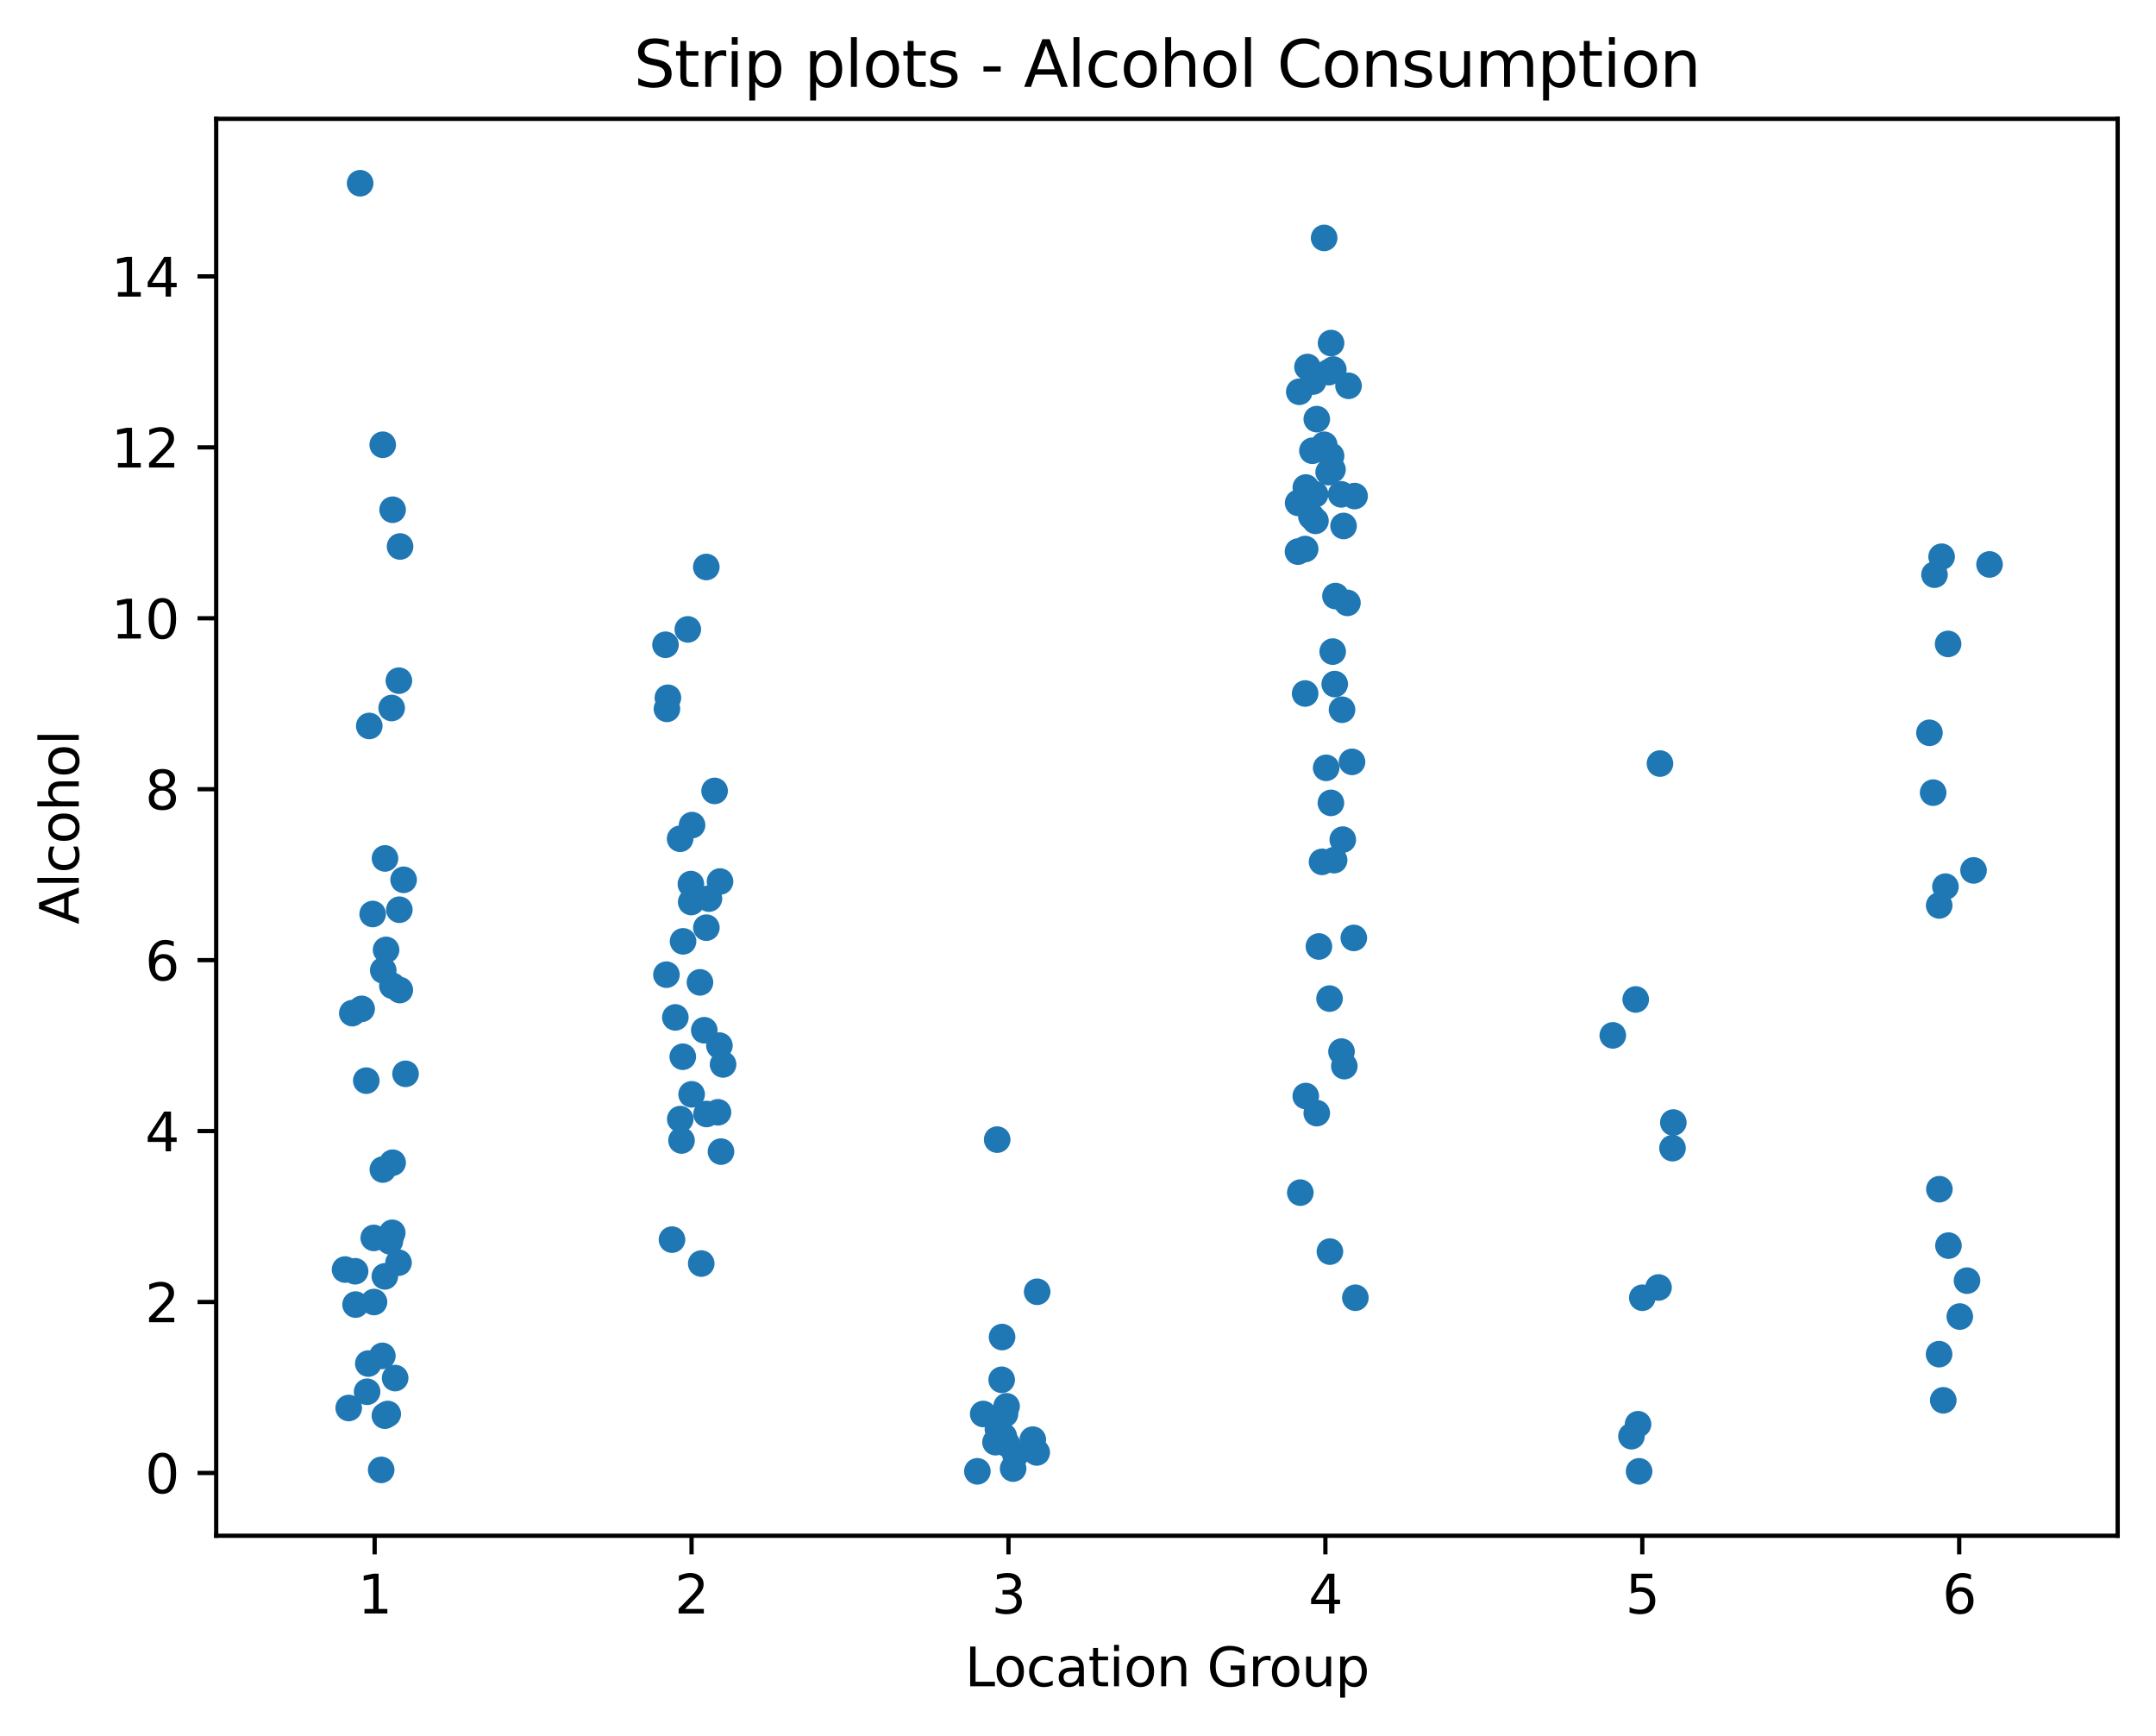 <?xml version="1.0" encoding="utf-8" standalone="no"?>
<!DOCTYPE svg PUBLIC "-//W3C//DTD SVG 1.1//EN"
  "http://www.w3.org/Graphics/SVG/1.1/DTD/svg11.dtd">
<svg xmlns:xlink="http://www.w3.org/1999/xlink" width="404.923pt" height="325.986pt" viewBox="0 0 404.923 325.986" xmlns="http://www.w3.org/2000/svg" version="1.1">
 <defs>
  <style type="text/css">*{stroke-linejoin: round; stroke-linecap: butt}</style>
 </defs>
 <g id="figure_1">
  <g id="patch_1">
   <path d="M 0 325.986 
L 404.923 325.986 
L 404.923 0 
L 0 0 
L 0 325.986 
z
" style="fill: none"/>
  </g>
  <g id="axes_1">
   <g id="patch_2">
    <path d="M 40.603 288.43 
L 397.723 288.43 
L 397.723 22.318 
L 40.603 22.318 
L 40.603 288.43 
z
" style="fill: none"/>
   </g>
   <g id="matplotlib.axis_1">
    <g id="xtick_1">
     <g id="line2d_1">
      <defs>
       <path id="m9514d00987" d="M 0 0 
L 0 3.5 
" style="stroke: #000000; stroke-width: 0.8"/>
      </defs>
      <g>
       <use xlink:href="#m9514d00987" x="70.363" y="288.43" style="stroke: #000000; stroke-width: 0.8"/>
      </g>
     </g>
     <g id="text_1">
      <!-- 1 -->
      <g transform="translate(67.182 303.029) scale(0.1 -0.1)">
       <defs>
        <path id="DejaVuSans-31" d="M 794 531 
L 1825 531 
L 1825 4091 
L 703 3866 
L 703 4441 
L 1819 4666 
L 2450 4666 
L 2450 531 
L 3481 531 
L 3481 0 
L 794 0 
L 794 531 
z
" transform="scale(0.016)"/>
       </defs>
       <use xlink:href="#DejaVuSans-31"/>
      </g>
     </g>
    </g>
    <g id="xtick_2">
     <g id="line2d_2">
      <g>
       <use xlink:href="#m9514d00987" x="129.883" y="288.43" style="stroke: #000000; stroke-width: 0.8"/>
      </g>
     </g>
     <g id="text_2">
      <!-- 2 -->
      <g transform="translate(126.702 303.029) scale(0.1 -0.1)">
       <defs>
        <path id="DejaVuSans-32" d="M 1228 531 
L 3431 531 
L 3431 0 
L 469 0 
L 469 531 
Q 828 903 1448 1529 
Q 2069 2156 2228 2338 
Q 2531 2678 2651 2914 
Q 2772 3150 2772 3378 
Q 2772 3750 2511 3984 
Q 2250 4219 1831 4219 
Q 1534 4219 1204 4116 
Q 875 4013 500 3803 
L 500 4441 
Q 881 4594 1212 4672 
Q 1544 4750 1819 4750 
Q 2544 4750 2975 4387 
Q 3406 4025 3406 3419 
Q 3406 3131 3298 2873 
Q 3191 2616 2906 2266 
Q 2828 2175 2409 1742 
Q 1991 1309 1228 531 
z
" transform="scale(0.016)"/>
       </defs>
       <use xlink:href="#DejaVuSans-32"/>
      </g>
     </g>
    </g>
    <g id="xtick_3">
     <g id="line2d_3">
      <g>
       <use xlink:href="#m9514d00987" x="189.403" y="288.43" style="stroke: #000000; stroke-width: 0.8"/>
      </g>
     </g>
     <g id="text_3">
      <!-- 3 -->
      <g transform="translate(186.222 303.029) scale(0.1 -0.1)">
       <defs>
        <path id="DejaVuSans-33" d="M 2597 2516 
Q 3050 2419 3304 2112 
Q 3559 1806 3559 1356 
Q 3559 666 3084 287 
Q 2609 -91 1734 -91 
Q 1441 -91 1130 -33 
Q 819 25 488 141 
L 488 750 
Q 750 597 1062 519 
Q 1375 441 1716 441 
Q 2309 441 2620 675 
Q 2931 909 2931 1356 
Q 2931 1769 2642 2001 
Q 2353 2234 1838 2234 
L 1294 2234 
L 1294 2753 
L 1863 2753 
Q 2328 2753 2575 2939 
Q 2822 3125 2822 3475 
Q 2822 3834 2567 4026 
Q 2313 4219 1838 4219 
Q 1578 4219 1281 4162 
Q 984 4106 628 3988 
L 628 4550 
Q 988 4650 1302 4700 
Q 1616 4750 1894 4750 
Q 2613 4750 3031 4423 
Q 3450 4097 3450 3541 
Q 3450 3153 3228 2886 
Q 3006 2619 2597 2516 
z
" transform="scale(0.016)"/>
       </defs>
       <use xlink:href="#DejaVuSans-33"/>
      </g>
     </g>
    </g>
    <g id="xtick_4">
     <g id="line2d_4">
      <g>
       <use xlink:href="#m9514d00987" x="248.923" y="288.43" style="stroke: #000000; stroke-width: 0.8"/>
      </g>
     </g>
     <g id="text_4">
      <!-- 4 -->
      <g transform="translate(245.742 303.029) scale(0.1 -0.1)">
       <defs>
        <path id="DejaVuSans-34" d="M 2419 4116 
L 825 1625 
L 2419 1625 
L 2419 4116 
z
M 2253 4666 
L 3047 4666 
L 3047 1625 
L 3713 1625 
L 3713 1100 
L 3047 1100 
L 3047 0 
L 2419 0 
L 2419 1100 
L 313 1100 
L 313 1709 
L 2253 4666 
z
" transform="scale(0.016)"/>
       </defs>
       <use xlink:href="#DejaVuSans-34"/>
      </g>
     </g>
    </g>
    <g id="xtick_5">
     <g id="line2d_5">
      <g>
       <use xlink:href="#m9514d00987" x="308.443" y="288.43" style="stroke: #000000; stroke-width: 0.8"/>
      </g>
     </g>
     <g id="text_5">
      <!-- 5 -->
      <g transform="translate(305.262 303.029) scale(0.1 -0.1)">
       <defs>
        <path id="DejaVuSans-35" d="M 691 4666 
L 3169 4666 
L 3169 4134 
L 1269 4134 
L 1269 2991 
Q 1406 3038 1543 3061 
Q 1681 3084 1819 3084 
Q 2600 3084 3056 2656 
Q 3513 2228 3513 1497 
Q 3513 744 3044 326 
Q 2575 -91 1722 -91 
Q 1428 -91 1123 -41 
Q 819 9 494 109 
L 494 744 
Q 775 591 1075 516 
Q 1375 441 1709 441 
Q 2250 441 2565 725 
Q 2881 1009 2881 1497 
Q 2881 1984 2565 2268 
Q 2250 2553 1709 2553 
Q 1456 2553 1204 2497 
Q 953 2441 691 2322 
L 691 4666 
z
" transform="scale(0.016)"/>
       </defs>
       <use xlink:href="#DejaVuSans-35"/>
      </g>
     </g>
    </g>
    <g id="xtick_6">
     <g id="line2d_6">
      <g>
       <use xlink:href="#m9514d00987" x="367.963" y="288.43" style="stroke: #000000; stroke-width: 0.8"/>
      </g>
     </g>
     <g id="text_6">
      <!-- 6 -->
      <g transform="translate(364.782 303.029) scale(0.1 -0.1)">
       <defs>
        <path id="DejaVuSans-36" d="M 2113 2584 
Q 1688 2584 1439 2293 
Q 1191 2003 1191 1497 
Q 1191 994 1439 701 
Q 1688 409 2113 409 
Q 2538 409 2786 701 
Q 3034 994 3034 1497 
Q 3034 2003 2786 2293 
Q 2538 2584 2113 2584 
z
M 3366 4563 
L 3366 3988 
Q 3128 4100 2886 4159 
Q 2644 4219 2406 4219 
Q 1781 4219 1451 3797 
Q 1122 3375 1075 2522 
Q 1259 2794 1537 2939 
Q 1816 3084 2150 3084 
Q 2853 3084 3261 2657 
Q 3669 2231 3669 1497 
Q 3669 778 3244 343 
Q 2819 -91 2113 -91 
Q 1303 -91 875 529 
Q 447 1150 447 2328 
Q 447 3434 972 4092 
Q 1497 4750 2381 4750 
Q 2619 4750 2861 4703 
Q 3103 4656 3366 4563 
z
" transform="scale(0.016)"/>
       </defs>
       <use xlink:href="#DejaVuSans-36"/>
      </g>
     </g>
    </g>
    <g id="text_7">
     <!-- Location Group -->
     <g transform="translate(181.206 316.707) scale(0.1 -0.1)">
      <defs>
       <path id="DejaVuSans-4c" d="M 628 4666 
L 1259 4666 
L 1259 531 
L 3531 531 
L 3531 0 
L 628 0 
L 628 4666 
z
" transform="scale(0.016)"/>
       <path id="DejaVuSans-6f" d="M 1959 3097 
Q 1497 3097 1228 2736 
Q 959 2375 959 1747 
Q 959 1119 1226 758 
Q 1494 397 1959 397 
Q 2419 397 2687 759 
Q 2956 1122 2956 1747 
Q 2956 2369 2687 2733 
Q 2419 3097 1959 3097 
z
M 1959 3584 
Q 2709 3584 3137 3096 
Q 3566 2609 3566 1747 
Q 3566 888 3137 398 
Q 2709 -91 1959 -91 
Q 1206 -91 779 398 
Q 353 888 353 1747 
Q 353 2609 779 3096 
Q 1206 3584 1959 3584 
z
" transform="scale(0.016)"/>
       <path id="DejaVuSans-63" d="M 3122 3366 
L 3122 2828 
Q 2878 2963 2633 3030 
Q 2388 3097 2138 3097 
Q 1578 3097 1268 2742 
Q 959 2388 959 1747 
Q 959 1106 1268 751 
Q 1578 397 2138 397 
Q 2388 397 2633 464 
Q 2878 531 3122 666 
L 3122 134 
Q 2881 22 2623 -34 
Q 2366 -91 2075 -91 
Q 1284 -91 818 406 
Q 353 903 353 1747 
Q 353 2603 823 3093 
Q 1294 3584 2113 3584 
Q 2378 3584 2631 3529 
Q 2884 3475 3122 3366 
z
" transform="scale(0.016)"/>
       <path id="DejaVuSans-61" d="M 2194 1759 
Q 1497 1759 1228 1600 
Q 959 1441 959 1056 
Q 959 750 1161 570 
Q 1363 391 1709 391 
Q 2188 391 2477 730 
Q 2766 1069 2766 1631 
L 2766 1759 
L 2194 1759 
z
M 3341 1997 
L 3341 0 
L 2766 0 
L 2766 531 
Q 2569 213 2275 61 
Q 1981 -91 1556 -91 
Q 1019 -91 701 211 
Q 384 513 384 1019 
Q 384 1609 779 1909 
Q 1175 2209 1959 2209 
L 2766 2209 
L 2766 2266 
Q 2766 2663 2505 2880 
Q 2244 3097 1772 3097 
Q 1472 3097 1187 3025 
Q 903 2953 641 2809 
L 641 3341 
Q 956 3463 1253 3523 
Q 1550 3584 1831 3584 
Q 2591 3584 2966 3190 
Q 3341 2797 3341 1997 
z
" transform="scale(0.016)"/>
       <path id="DejaVuSans-74" d="M 1172 4494 
L 1172 3500 
L 2356 3500 
L 2356 3053 
L 1172 3053 
L 1172 1153 
Q 1172 725 1289 603 
Q 1406 481 1766 481 
L 2356 481 
L 2356 0 
L 1766 0 
Q 1100 0 847 248 
Q 594 497 594 1153 
L 594 3053 
L 172 3053 
L 172 3500 
L 594 3500 
L 594 4494 
L 1172 4494 
z
" transform="scale(0.016)"/>
       <path id="DejaVuSans-69" d="M 603 3500 
L 1178 3500 
L 1178 0 
L 603 0 
L 603 3500 
z
M 603 4863 
L 1178 4863 
L 1178 4134 
L 603 4134 
L 603 4863 
z
" transform="scale(0.016)"/>
       <path id="DejaVuSans-6e" d="M 3513 2113 
L 3513 0 
L 2938 0 
L 2938 2094 
Q 2938 2591 2744 2837 
Q 2550 3084 2163 3084 
Q 1697 3084 1428 2787 
Q 1159 2491 1159 1978 
L 1159 0 
L 581 0 
L 581 3500 
L 1159 3500 
L 1159 2956 
Q 1366 3272 1645 3428 
Q 1925 3584 2291 3584 
Q 2894 3584 3203 3211 
Q 3513 2838 3513 2113 
z
" transform="scale(0.016)"/>
       <path id="DejaVuSans-20" transform="scale(0.016)"/>
       <path id="DejaVuSans-47" d="M 3809 666 
L 3809 1919 
L 2778 1919 
L 2778 2438 
L 4434 2438 
L 4434 434 
Q 4069 175 3628 42 
Q 3188 -91 2688 -91 
Q 1594 -91 976 548 
Q 359 1188 359 2328 
Q 359 3472 976 4111 
Q 1594 4750 2688 4750 
Q 3144 4750 3555 4637 
Q 3966 4525 4313 4306 
L 4313 3634 
Q 3963 3931 3569 4081 
Q 3175 4231 2741 4231 
Q 1884 4231 1454 3753 
Q 1025 3275 1025 2328 
Q 1025 1384 1454 906 
Q 1884 428 2741 428 
Q 3075 428 3337 486 
Q 3600 544 3809 666 
z
" transform="scale(0.016)"/>
       <path id="DejaVuSans-72" d="M 2631 2963 
Q 2534 3019 2420 3045 
Q 2306 3072 2169 3072 
Q 1681 3072 1420 2755 
Q 1159 2438 1159 1844 
L 1159 0 
L 581 0 
L 581 3500 
L 1159 3500 
L 1159 2956 
Q 1341 3275 1631 3429 
Q 1922 3584 2338 3584 
Q 2397 3584 2469 3576 
Q 2541 3569 2628 3553 
L 2631 2963 
z
" transform="scale(0.016)"/>
       <path id="DejaVuSans-75" d="M 544 1381 
L 544 3500 
L 1119 3500 
L 1119 1403 
Q 1119 906 1312 657 
Q 1506 409 1894 409 
Q 2359 409 2629 706 
Q 2900 1003 2900 1516 
L 2900 3500 
L 3475 3500 
L 3475 0 
L 2900 0 
L 2900 538 
Q 2691 219 2414 64 
Q 2138 -91 1772 -91 
Q 1169 -91 856 284 
Q 544 659 544 1381 
z
M 1991 3584 
L 1991 3584 
z
" transform="scale(0.016)"/>
       <path id="DejaVuSans-70" d="M 1159 525 
L 1159 -1331 
L 581 -1331 
L 581 3500 
L 1159 3500 
L 1159 2969 
Q 1341 3281 1617 3432 
Q 1894 3584 2278 3584 
Q 2916 3584 3314 3078 
Q 3713 2572 3713 1747 
Q 3713 922 3314 415 
Q 2916 -91 2278 -91 
Q 1894 -91 1617 61 
Q 1341 213 1159 525 
z
M 3116 1747 
Q 3116 2381 2855 2742 
Q 2594 3103 2138 3103 
Q 1681 3103 1420 2742 
Q 1159 2381 1159 1747 
Q 1159 1113 1420 752 
Q 1681 391 2138 391 
Q 2594 391 2855 752 
Q 3116 1113 3116 1747 
z
" transform="scale(0.016)"/>
      </defs>
      <use xlink:href="#DejaVuSans-4c"/>
      <use xlink:href="#DejaVuSans-6f" x="53.963"/>
      <use xlink:href="#DejaVuSans-63" x="115.145"/>
      <use xlink:href="#DejaVuSans-61" x="170.125"/>
      <use xlink:href="#DejaVuSans-74" x="231.404"/>
      <use xlink:href="#DejaVuSans-69" x="270.613"/>
      <use xlink:href="#DejaVuSans-6f" x="298.396"/>
      <use xlink:href="#DejaVuSans-6e" x="359.578"/>
      <use xlink:href="#DejaVuSans-20" x="422.957"/>
      <use xlink:href="#DejaVuSans-47" x="454.744"/>
      <use xlink:href="#DejaVuSans-72" x="532.234"/>
      <use xlink:href="#DejaVuSans-6f" x="571.098"/>
      <use xlink:href="#DejaVuSans-75" x="632.279"/>
      <use xlink:href="#DejaVuSans-70" x="695.658"/>
     </g>
    </g>
   </g>
   <g id="matplotlib.axis_2">
    <g id="ytick_1">
     <g id="line2d_7">
      <defs>
       <path id="m58a5d339c5" d="M 0 0 
L -3.5 0 
" style="stroke: #000000; stroke-width: 0.8"/>
      </defs>
      <g>
       <use xlink:href="#m58a5d339c5" x="40.603" y="276.639" style="stroke: #000000; stroke-width: 0.8"/>
      </g>
     </g>
     <g id="text_8">
      <!-- 0 -->
      <g transform="translate(27.241 280.438) scale(0.1 -0.1)">
       <defs>
        <path id="DejaVuSans-30" d="M 2034 4250 
Q 1547 4250 1301 3770 
Q 1056 3291 1056 2328 
Q 1056 1369 1301 889 
Q 1547 409 2034 409 
Q 2525 409 2770 889 
Q 3016 1369 3016 2328 
Q 3016 3291 2770 3770 
Q 2525 4250 2034 4250 
z
M 2034 4750 
Q 2819 4750 3233 4129 
Q 3647 3509 3647 2328 
Q 3647 1150 3233 529 
Q 2819 -91 2034 -91 
Q 1250 -91 836 529 
Q 422 1150 422 2328 
Q 422 3509 836 4129 
Q 1250 4750 2034 4750 
z
" transform="scale(0.016)"/>
       </defs>
       <use xlink:href="#DejaVuSans-30"/>
      </g>
     </g>
    </g>
    <g id="ytick_2">
     <g id="line2d_8">
      <g>
       <use xlink:href="#m58a5d339c5" x="40.603" y="244.535" style="stroke: #000000; stroke-width: 0.8"/>
      </g>
     </g>
     <g id="text_9">
      <!-- 2 -->
      <g transform="translate(27.241 248.334) scale(0.1 -0.1)">
       <use xlink:href="#DejaVuSans-32"/>
      </g>
     </g>
    </g>
    <g id="ytick_3">
     <g id="line2d_9">
      <g>
       <use xlink:href="#m58a5d339c5" x="40.603" y="212.431" style="stroke: #000000; stroke-width: 0.8"/>
      </g>
     </g>
     <g id="text_10">
      <!-- 4 -->
      <g transform="translate(27.241 216.23) scale(0.1 -0.1)">
       <use xlink:href="#DejaVuSans-34"/>
      </g>
     </g>
    </g>
    <g id="ytick_4">
     <g id="line2d_10">
      <g>
       <use xlink:href="#m58a5d339c5" x="40.603" y="180.327" style="stroke: #000000; stroke-width: 0.8"/>
      </g>
     </g>
     <g id="text_11">
      <!-- 6 -->
      <g transform="translate(27.241 184.126) scale(0.1 -0.1)">
       <use xlink:href="#DejaVuSans-36"/>
      </g>
     </g>
    </g>
    <g id="ytick_5">
     <g id="line2d_11">
      <g>
       <use xlink:href="#m58a5d339c5" x="40.603" y="148.223" style="stroke: #000000; stroke-width: 0.8"/>
      </g>
     </g>
     <g id="text_12">
      <!-- 8 -->
      <g transform="translate(27.241 152.022) scale(0.1 -0.1)">
       <defs>
        <path id="DejaVuSans-38" d="M 2034 2216 
Q 1584 2216 1326 1975 
Q 1069 1734 1069 1313 
Q 1069 891 1326 650 
Q 1584 409 2034 409 
Q 2484 409 2743 651 
Q 3003 894 3003 1313 
Q 3003 1734 2745 1975 
Q 2488 2216 2034 2216 
z
M 1403 2484 
Q 997 2584 770 2862 
Q 544 3141 544 3541 
Q 544 4100 942 4425 
Q 1341 4750 2034 4750 
Q 2731 4750 3128 4425 
Q 3525 4100 3525 3541 
Q 3525 3141 3298 2862 
Q 3072 2584 2669 2484 
Q 3125 2378 3379 2068 
Q 3634 1759 3634 1313 
Q 3634 634 3220 271 
Q 2806 -91 2034 -91 
Q 1263 -91 848 271 
Q 434 634 434 1313 
Q 434 1759 690 2068 
Q 947 2378 1403 2484 
z
M 1172 3481 
Q 1172 3119 1398 2916 
Q 1625 2713 2034 2713 
Q 2441 2713 2670 2916 
Q 2900 3119 2900 3481 
Q 2900 3844 2670 4047 
Q 2441 4250 2034 4250 
Q 1625 4250 1398 4047 
Q 1172 3844 1172 3481 
z
" transform="scale(0.016)"/>
       </defs>
       <use xlink:href="#DejaVuSans-38"/>
      </g>
     </g>
    </g>
    <g id="ytick_6">
     <g id="line2d_12">
      <g>
       <use xlink:href="#m58a5d339c5" x="40.603" y="116.119" style="stroke: #000000; stroke-width: 0.8"/>
      </g>
     </g>
     <g id="text_13">
      <!-- 10 -->
      <g transform="translate(20.878 119.918) scale(0.1 -0.1)">
       <use xlink:href="#DejaVuSans-31"/>
       <use xlink:href="#DejaVuSans-30" x="63.623"/>
      </g>
     </g>
    </g>
    <g id="ytick_7">
     <g id="line2d_13">
      <g>
       <use xlink:href="#m58a5d339c5" x="40.603" y="84.015" style="stroke: #000000; stroke-width: 0.8"/>
      </g>
     </g>
     <g id="text_14">
      <!-- 12 -->
      <g transform="translate(20.878 87.814) scale(0.1 -0.1)">
       <use xlink:href="#DejaVuSans-31"/>
       <use xlink:href="#DejaVuSans-32" x="63.623"/>
      </g>
     </g>
    </g>
    <g id="ytick_8">
     <g id="line2d_14">
      <g>
       <use xlink:href="#m58a5d339c5" x="40.603" y="51.911" style="stroke: #000000; stroke-width: 0.8"/>
      </g>
     </g>
     <g id="text_15">
      <!-- 14 -->
      <g transform="translate(20.878 55.71) scale(0.1 -0.1)">
       <use xlink:href="#DejaVuSans-31"/>
       <use xlink:href="#DejaVuSans-34" x="63.623"/>
      </g>
     </g>
    </g>
    <g id="text_16">
     <!-- Alcohol -->
     <g transform="translate(14.798 173.609) rotate(-90) scale(0.1 -0.1)">
      <defs>
       <path id="DejaVuSans-41" d="M 2188 4044 
L 1331 1722 
L 3047 1722 
L 2188 4044 
z
M 1831 4666 
L 2547 4666 
L 4325 0 
L 3669 0 
L 3244 1197 
L 1141 1197 
L 716 0 
L 50 0 
L 1831 4666 
z
" transform="scale(0.016)"/>
       <path id="DejaVuSans-6c" d="M 603 4863 
L 1178 4863 
L 1178 0 
L 603 0 
L 603 4863 
z
" transform="scale(0.016)"/>
       <path id="DejaVuSans-68" d="M 3513 2113 
L 3513 0 
L 2938 0 
L 2938 2094 
Q 2938 2591 2744 2837 
Q 2550 3084 2163 3084 
Q 1697 3084 1428 2787 
Q 1159 2491 1159 1978 
L 1159 0 
L 581 0 
L 581 4863 
L 1159 4863 
L 1159 2956 
Q 1366 3272 1645 3428 
Q 1925 3584 2291 3584 
Q 2894 3584 3203 3211 
Q 3513 2838 3513 2113 
z
" transform="scale(0.016)"/>
      </defs>
      <use xlink:href="#DejaVuSans-41"/>
      <use xlink:href="#DejaVuSans-6c" x="68.408"/>
      <use xlink:href="#DejaVuSans-63" x="96.191"/>
      <use xlink:href="#DejaVuSans-6f" x="151.172"/>
      <use xlink:href="#DejaVuSans-68" x="212.354"/>
      <use xlink:href="#DejaVuSans-6f" x="275.732"/>
      <use xlink:href="#DejaVuSans-6c" x="336.914"/>
     </g>
    </g>
   </g>
   <g id="patch_3">
    <path d="M 40.603 288.43 
L 40.603 22.318 
" style="fill: none; stroke: #000000; stroke-width: 0.8; stroke-linejoin: miter; stroke-linecap: square"/>
   </g>
   <g id="patch_4">
    <path d="M 397.723 288.43 
L 397.723 22.318 
" style="fill: none; stroke: #000000; stroke-width: 0.8; stroke-linejoin: miter; stroke-linecap: square"/>
   </g>
   <g id="patch_5">
    <path d="M 40.603 288.43 
L 397.723 288.43 
" style="fill: none; stroke: #000000; stroke-width: 0.8; stroke-linejoin: miter; stroke-linecap: square"/>
   </g>
   <g id="patch_6">
    <path d="M 40.603 22.318 
L 397.723 22.318 
" style="fill: none; stroke: #000000; stroke-width: 0.8; stroke-linejoin: miter; stroke-linecap: square"/>
   </g>
   <g id="PathCollection_1">
    <defs>
     <path id="ma9eb00a9e4" d="M 0 2.5 
C 0.663 2.5 1.299 2.237 1.768 1.768 
C 2.237 1.299 2.5 0.663 2.5 0 
C 2.5 -0.663 2.237 -1.299 1.768 -1.768 
C 1.299 -2.237 0.663 -2.5 0 -2.5 
C -0.663 -2.5 -1.299 -2.237 -1.768 -1.768 
C -2.237 -1.299 -2.5 -0.663 -2.5 0 
C -2.5 0.663 -2.237 1.299 -1.768 1.768 
C -1.299 2.237 -0.663 2.5 0 2.5 
z
"/>
    </defs>
    <g clip-path="url(#p0e3e664ed0)">
     <use xlink:href="#ma9eb00a9e4" x="68.945" y="261.39" style="fill: #1f77b4"/>
     <use xlink:href="#ma9eb00a9e4" x="75.802" y="165.238" style="fill: #1f77b4"/>
     <use xlink:href="#ma9eb00a9e4" x="73.671" y="231.533" style="fill: #1f77b4"/>
     <use xlink:href="#ma9eb00a9e4" x="75.001" y="170.856" style="fill: #1f77b4"/>
     <use xlink:href="#ma9eb00a9e4" x="71.877" y="83.533" style="fill: #1f77b4"/>
     <use xlink:href="#ma9eb00a9e4" x="72.306" y="161.225" style="fill: #1f77b4"/>
     <use xlink:href="#ma9eb00a9e4" x="75.085" y="185.945" style="fill: #1f77b4"/>
     <use xlink:href="#ma9eb00a9e4" x="64.802" y="238.435" style="fill: #1f77b4"/>
     <use xlink:href="#ma9eb00a9e4" x="71.811" y="254.648" style="fill: #1f77b4"/>
     <use xlink:href="#ma9eb00a9e4" x="72.823" y="265.563" style="fill: #1f77b4"/>
     <use xlink:href="#ma9eb00a9e4" x="73.218" y="233.138" style="fill: #1f77b4"/>
     <use xlink:href="#ma9eb00a9e4" x="70.241" y="244.535" style="fill: #1f77b4"/>
     <use xlink:href="#ma9eb00a9e4" x="66.692" y="238.756" style="fill: #1f77b4"/>
     <use xlink:href="#ma9eb00a9e4" x="69.351" y="136.344" style="fill: #1f77b4"/>
     <use xlink:href="#ma9eb00a9e4" x="71.898" y="219.654" style="fill: #1f77b4"/>
     <use xlink:href="#ma9eb00a9e4" x="70.195" y="232.496" style="fill: #1f77b4"/>
     <use xlink:href="#ma9eb00a9e4" x="74.21" y="258.821" style="fill: #1f77b4"/>
     <use xlink:href="#ma9eb00a9e4" x="66.164" y="190.279" style="fill: #1f77b4"/>
     <use xlink:href="#ma9eb00a9e4" x="73.455" y="232.014" style="fill: #1f77b4"/>
     <use xlink:href="#ma9eb00a9e4" x="68.792" y="202.96" style="fill: #1f77b4"/>
     <use xlink:href="#ma9eb00a9e4" x="72.509" y="178.401" style="fill: #1f77b4"/>
     <use xlink:href="#ma9eb00a9e4" x="66.779" y="245.017" style="fill: #1f77b4"/>
     <use xlink:href="#ma9eb00a9e4" x="73.743" y="218.37" style="fill: #1f77b4"/>
     <use xlink:href="#ma9eb00a9e4" x="69.174" y="256.093" style="fill: #1f77b4"/>
     <use xlink:href="#ma9eb00a9e4" x="71.591" y="276.061" style="fill: #1f77b4"/>
     <use xlink:href="#ma9eb00a9e4" x="72.275" y="239.719" style="fill: #1f77b4"/>
     <use xlink:href="#ma9eb00a9e4" x="67.919" y="189.477" style="fill: #1f77b4"/>
     <use xlink:href="#ma9eb00a9e4" x="72.288" y="265.884" style="fill: #1f77b4"/>
     <use xlink:href="#ma9eb00a9e4" x="75.137" y="102.635" style="fill: #1f77b4"/>
     <use xlink:href="#ma9eb00a9e4" x="74.915" y="127.837" style="fill: #1f77b4"/>
     <use xlink:href="#ma9eb00a9e4" x="73.558" y="132.974" style="fill: #1f77b4"/>
     <use xlink:href="#ma9eb00a9e4" x="71.978" y="182.253" style="fill: #1f77b4"/>
     <use xlink:href="#ma9eb00a9e4" x="65.493" y="264.44" style="fill: #1f77b4"/>
     <use xlink:href="#ma9eb00a9e4" x="73.691" y="185.143" style="fill: #1f77b4"/>
     <use xlink:href="#ma9eb00a9e4" x="73.734" y="95.733" style="fill: #1f77b4"/>
     <use xlink:href="#ma9eb00a9e4" x="74.846" y="237.151" style="fill: #1f77b4"/>
     <use xlink:href="#ma9eb00a9e4" x="67.639" y="34.414" style="fill: #1f77b4"/>
     <use xlink:href="#ma9eb00a9e4" x="69.992" y="171.659" style="fill: #1f77b4"/>
     <use xlink:href="#ma9eb00a9e4" x="76.163" y="201.676" style="fill: #1f77b4"/>
    </g>
   </g>
   <g id="PathCollection_2">
    <g clip-path="url(#p0e3e664ed0)">
     <use xlink:href="#ma9eb00a9e4" x="135.8" y="199.91" style="fill: #1f77b4"/>
     <use xlink:href="#ma9eb00a9e4" x="124.987" y="121.095" style="fill: #1f77b4"/>
     <use xlink:href="#ma9eb00a9e4" x="128.285" y="176.796" style="fill: #1f77b4"/>
     <use xlink:href="#ma9eb00a9e4" x="129.897" y="205.529" style="fill: #1f77b4"/>
     <use xlink:href="#ma9eb00a9e4" x="127.734" y="157.533" style="fill: #1f77b4"/>
     <use xlink:href="#ma9eb00a9e4" x="125.256" y="133.134" style="fill: #1f77b4"/>
     <use xlink:href="#ma9eb00a9e4" x="125.439" y="131.047" style="fill: #1f77b4"/>
     <use xlink:href="#ma9eb00a9e4" x="131.46" y="184.501" style="fill: #1f77b4"/>
     <use xlink:href="#ma9eb00a9e4" x="128.232" y="198.466" style="fill: #1f77b4"/>
     <use xlink:href="#ma9eb00a9e4" x="125.163" y="183.056" style="fill: #1f77b4"/>
     <use xlink:href="#ma9eb00a9e4" x="129.816" y="169.412" style="fill: #1f77b4"/>
     <use xlink:href="#ma9eb00a9e4" x="132.693" y="209.221" style="fill: #1f77b4"/>
     <use xlink:href="#ma9eb00a9e4" x="127.996" y="214.197" style="fill: #1f77b4"/>
     <use xlink:href="#ma9eb00a9e4" x="131.698" y="237.312" style="fill: #1f77b4"/>
     <use xlink:href="#ma9eb00a9e4" x="129.755" y="166.041" style="fill: #1f77b4"/>
     <use xlink:href="#ma9eb00a9e4" x="126.209" y="232.817" style="fill: #1f77b4"/>
     <use xlink:href="#ma9eb00a9e4" x="135.411" y="216.284" style="fill: #1f77b4"/>
     <use xlink:href="#ma9eb00a9e4" x="134.845" y="208.9" style="fill: #1f77b4"/>
     <use xlink:href="#ma9eb00a9e4" x="135.116" y="196.379" style="fill: #1f77b4"/>
     <use xlink:href="#ma9eb00a9e4" x="132.27" y="193.49" style="fill: #1f77b4"/>
     <use xlink:href="#ma9eb00a9e4" x="134.21" y="148.544" style="fill: #1f77b4"/>
     <use xlink:href="#ma9eb00a9e4" x="129.972" y="154.965" style="fill: #1f77b4"/>
     <use xlink:href="#ma9eb00a9e4" x="132.662" y="174.227" style="fill: #1f77b4"/>
     <use xlink:href="#ma9eb00a9e4" x="132.65" y="106.488" style="fill: #1f77b4"/>
     <use xlink:href="#ma9eb00a9e4" x="126.835" y="191.082" style="fill: #1f77b4"/>
     <use xlink:href="#ma9eb00a9e4" x="133.147" y="168.77" style="fill: #1f77b4"/>
     <use xlink:href="#ma9eb00a9e4" x="129.178" y="118.206" style="fill: #1f77b4"/>
     <use xlink:href="#ma9eb00a9e4" x="135.228" y="165.559" style="fill: #1f77b4"/>
     <use xlink:href="#ma9eb00a9e4" x="127.759" y="210.184" style="fill: #1f77b4"/>
    </g>
   </g>
   <g id="PathCollection_3">
    <g clip-path="url(#p0e3e664ed0)">
     <use xlink:href="#ma9eb00a9e4" x="190.713" y="273.268" style="fill: #1f77b4"/>
     <use xlink:href="#ma9eb00a9e4" x="188.124" y="259.142" style="fill: #1f77b4"/>
     <use xlink:href="#ma9eb00a9e4" x="188.522" y="269.737" style="fill: #1f77b4"/>
     <use xlink:href="#ma9eb00a9e4" x="186.969" y="270.86" style="fill: #1f77b4"/>
     <use xlink:href="#ma9eb00a9e4" x="193.971" y="270.379" style="fill: #1f77b4"/>
     <use xlink:href="#ma9eb00a9e4" x="188.75" y="265.563" style="fill: #1f77b4"/>
     <use xlink:href="#ma9eb00a9e4" x="183.562" y="276.334" style="fill: #1f77b4"/>
     <use xlink:href="#ma9eb00a9e4" x="184.655" y="265.563" style="fill: #1f77b4"/>
     <use xlink:href="#ma9eb00a9e4" x="189.044" y="264.119" style="fill: #1f77b4"/>
     <use xlink:href="#ma9eb00a9e4" x="189.115" y="271.181" style="fill: #1f77b4"/>
     <use xlink:href="#ma9eb00a9e4" x="188.198" y="251.116" style="fill: #1f77b4"/>
     <use xlink:href="#ma9eb00a9e4" x="187.418" y="268.453" style="fill: #1f77b4"/>
     <use xlink:href="#ma9eb00a9e4" x="194.708" y="272.787" style="fill: #1f77b4"/>
     <use xlink:href="#ma9eb00a9e4" x="194.789" y="242.609" style="fill: #1f77b4"/>
     <use xlink:href="#ma9eb00a9e4" x="187.282" y="214.036" style="fill: #1f77b4"/>
     <use xlink:href="#ma9eb00a9e4" x="190.274" y="275.82" style="fill: #1f77b4"/>
    </g>
   </g>
   <g id="PathCollection_4">
    <g clip-path="url(#p0e3e664ed0)">
     <use xlink:href="#ma9eb00a9e4" x="250.564" y="161.546" style="fill: #1f77b4"/>
     <use xlink:href="#ma9eb00a9e4" x="249.703" y="187.55" style="fill: #1f77b4"/>
     <use xlink:href="#ma9eb00a9e4" x="246.484" y="84.657" style="fill: #1f77b4"/>
     <use xlink:href="#ma9eb00a9e4" x="245.237" y="205.85" style="fill: #1f77b4"/>
     <use xlink:href="#ma9eb00a9e4" x="251.888" y="92.843" style="fill: #1f77b4"/>
     <use xlink:href="#ma9eb00a9e4" x="252.336" y="98.783" style="fill: #1f77b4"/>
     <use xlink:href="#ma9eb00a9e4" x="248.293" y="161.867" style="fill: #1f77b4"/>
     <use xlink:href="#ma9eb00a9e4" x="244.019" y="73.581" style="fill: #1f77b4"/>
     <use xlink:href="#ma9eb00a9e4" x="245.127" y="103.117" style="fill: #1f77b4"/>
     <use xlink:href="#ma9eb00a9e4" x="248.689" y="44.687" style="fill: #1f77b4"/>
     <use xlink:href="#ma9eb00a9e4" x="250.814" y="111.945" style="fill: #1f77b4"/>
     <use xlink:href="#ma9eb00a9e4" x="250.68" y="128.479" style="fill: #1f77b4"/>
     <use xlink:href="#ma9eb00a9e4" x="243.774" y="103.598" style="fill: #1f77b4"/>
     <use xlink:href="#ma9eb00a9e4" x="247.305" y="78.718" style="fill: #1f77b4"/>
     <use xlink:href="#ma9eb00a9e4" x="249.069" y="144.21" style="fill: #1f77b4"/>
     <use xlink:href="#ma9eb00a9e4" x="250.414" y="69.408" style="fill: #1f77b4"/>
     <use xlink:href="#ma9eb00a9e4" x="253.063" y="113.23" style="fill: #1f77b4"/>
     <use xlink:href="#ma9eb00a9e4" x="243.804" y="94.449" style="fill: #1f77b4"/>
     <use xlink:href="#ma9eb00a9e4" x="245.119" y="130.245" style="fill: #1f77b4"/>
     <use xlink:href="#ma9eb00a9e4" x="249.593" y="69.889" style="fill: #1f77b4"/>
     <use xlink:href="#ma9eb00a9e4" x="247.303" y="209.06" style="fill: #1f77b4"/>
     <use xlink:href="#ma9eb00a9e4" x="249.958" y="150.791" style="fill: #1f77b4"/>
     <use xlink:href="#ma9eb00a9e4" x="252.479" y="200.231" style="fill: #1f77b4"/>
     <use xlink:href="#ma9eb00a9e4" x="254.26" y="176.153" style="fill: #1f77b4"/>
     <use xlink:href="#ma9eb00a9e4" x="246.625" y="71.655" style="fill: #1f77b4"/>
     <use xlink:href="#ma9eb00a9e4" x="249.987" y="64.431" style="fill: #1f77b4"/>
     <use xlink:href="#ma9eb00a9e4" x="245.559" y="68.926" style="fill: #1f77b4"/>
     <use xlink:href="#ma9eb00a9e4" x="254.407" y="93.165" style="fill: #1f77b4"/>
     <use xlink:href="#ma9eb00a9e4" x="250.294" y="122.379" style="fill: #1f77b4"/>
     <use xlink:href="#ma9eb00a9e4" x="247.703" y="177.759" style="fill: #1f77b4"/>
     <use xlink:href="#ma9eb00a9e4" x="252.186" y="157.694" style="fill: #1f77b4"/>
     <use xlink:href="#ma9eb00a9e4" x="249.54" y="88.67" style="fill: #1f77b4"/>
     <use xlink:href="#ma9eb00a9e4" x="248.701" y="83.533" style="fill: #1f77b4"/>
     <use xlink:href="#ma9eb00a9e4" x="250.258" y="88.188" style="fill: #1f77b4"/>
     <use xlink:href="#ma9eb00a9e4" x="246.301" y="97.017" style="fill: #1f77b4"/>
     <use xlink:href="#ma9eb00a9e4" x="247.059" y="97.82" style="fill: #1f77b4"/>
     <use xlink:href="#ma9eb00a9e4" x="249.993" y="85.62" style="fill: #1f77b4"/>
     <use xlink:href="#ma9eb00a9e4" x="253.27" y="72.457" style="fill: #1f77b4"/>
     <use xlink:href="#ma9eb00a9e4" x="252.047" y="133.295" style="fill: #1f77b4"/>
     <use xlink:href="#ma9eb00a9e4" x="245.25" y="91.559" style="fill: #1f77b4"/>
     <use xlink:href="#ma9eb00a9e4" x="244.215" y="223.988" style="fill: #1f77b4"/>
     <use xlink:href="#ma9eb00a9e4" x="254.554" y="243.732" style="fill: #1f77b4"/>
     <use xlink:href="#ma9eb00a9e4" x="251.95" y="197.503" style="fill: #1f77b4"/>
     <use xlink:href="#ma9eb00a9e4" x="253.926" y="143.086" style="fill: #1f77b4"/>
     <use xlink:href="#ma9eb00a9e4" x="246.993" y="92.843" style="fill: #1f77b4"/>
     <use xlink:href="#ma9eb00a9e4" x="249.773" y="235.064" style="fill: #1f77b4"/>
    </g>
   </g>
   <g id="PathCollection_5">
    <g clip-path="url(#p0e3e664ed0)">
     <use xlink:href="#ma9eb00a9e4" x="307.84" y="276.334" style="fill: #1f77b4"/>
     <use xlink:href="#ma9eb00a9e4" x="306.409" y="269.737" style="fill: #1f77b4"/>
     <use xlink:href="#ma9eb00a9e4" x="307.207" y="187.711" style="fill: #1f77b4"/>
     <use xlink:href="#ma9eb00a9e4" x="307.644" y="267.489" style="fill: #1f77b4"/>
     <use xlink:href="#ma9eb00a9e4" x="302.901" y="194.453" style="fill: #1f77b4"/>
     <use xlink:href="#ma9eb00a9e4" x="308.444" y="243.732" style="fill: #1f77b4"/>
     <use xlink:href="#ma9eb00a9e4" x="314.115" y="215.641" style="fill: #1f77b4"/>
     <use xlink:href="#ma9eb00a9e4" x="314.27" y="210.826" style="fill: #1f77b4"/>
     <use xlink:href="#ma9eb00a9e4" x="311.762" y="143.407" style="fill: #1f77b4"/>
     <use xlink:href="#ma9eb00a9e4" x="311.49" y="241.806" style="fill: #1f77b4"/>
    </g>
   </g>
   <g id="PathCollection_6">
    <g clip-path="url(#p0e3e664ed0)">
     <use xlink:href="#ma9eb00a9e4" x="363.32" y="107.932" style="fill: #1f77b4"/>
     <use xlink:href="#ma9eb00a9e4" x="364.204" y="170.054" style="fill: #1f77b4"/>
     <use xlink:href="#ma9eb00a9e4" x="370.652" y="163.472" style="fill: #1f77b4"/>
     <use xlink:href="#ma9eb00a9e4" x="364.239" y="223.346" style="fill: #1f77b4"/>
     <use xlink:href="#ma9eb00a9e4" x="363.065" y="148.865" style="fill: #1f77b4"/>
     <use xlink:href="#ma9eb00a9e4" x="364.657" y="104.561" style="fill: #1f77b4"/>
     <use xlink:href="#ma9eb00a9e4" x="364.966" y="262.995" style="fill: #1f77b4"/>
     <use xlink:href="#ma9eb00a9e4" x="373.656" y="106.006" style="fill: #1f77b4"/>
     <use xlink:href="#ma9eb00a9e4" x="364.183" y="254.327" style="fill: #1f77b4"/>
     <use xlink:href="#ma9eb00a9e4" x="365.376" y="166.522" style="fill: #1f77b4"/>
     <use xlink:href="#ma9eb00a9e4" x="365.942" y="233.941" style="fill: #1f77b4"/>
     <use xlink:href="#ma9eb00a9e4" x="368.072" y="247.264" style="fill: #1f77b4"/>
     <use xlink:href="#ma9eb00a9e4" x="365.874" y="120.935" style="fill: #1f77b4"/>
     <use xlink:href="#ma9eb00a9e4" x="369.428" y="240.522" style="fill: #1f77b4"/>
     <use xlink:href="#ma9eb00a9e4" x="362.373" y="137.629" style="fill: #1f77b4"/>
    </g>
   </g>
   <g id="text_17">
    <!-- Strip plots - Alcohol Consumption -->
    <g transform="translate(119.022 16.318) scale(0.12 -0.12)">
     <defs>
      <path id="DejaVuSans-53" d="M 3425 4513 
L 3425 3897 
Q 3066 4069 2747 4153 
Q 2428 4238 2131 4238 
Q 1616 4238 1336 4038 
Q 1056 3838 1056 3469 
Q 1056 3159 1242 3001 
Q 1428 2844 1947 2747 
L 2328 2669 
Q 3034 2534 3370 2195 
Q 3706 1856 3706 1288 
Q 3706 609 3251 259 
Q 2797 -91 1919 -91 
Q 1588 -91 1214 -16 
Q 841 59 441 206 
L 441 856 
Q 825 641 1194 531 
Q 1563 422 1919 422 
Q 2459 422 2753 634 
Q 3047 847 3047 1241 
Q 3047 1584 2836 1778 
Q 2625 1972 2144 2069 
L 1759 2144 
Q 1053 2284 737 2584 
Q 422 2884 422 3419 
Q 422 4038 858 4394 
Q 1294 4750 2059 4750 
Q 2388 4750 2728 4690 
Q 3069 4631 3425 4513 
z
" transform="scale(0.016)"/>
      <path id="DejaVuSans-73" d="M 2834 3397 
L 2834 2853 
Q 2591 2978 2328 3040 
Q 2066 3103 1784 3103 
Q 1356 3103 1142 2972 
Q 928 2841 928 2578 
Q 928 2378 1081 2264 
Q 1234 2150 1697 2047 
L 1894 2003 
Q 2506 1872 2764 1633 
Q 3022 1394 3022 966 
Q 3022 478 2636 193 
Q 2250 -91 1575 -91 
Q 1294 -91 989 -36 
Q 684 19 347 128 
L 347 722 
Q 666 556 975 473 
Q 1284 391 1588 391 
Q 1994 391 2212 530 
Q 2431 669 2431 922 
Q 2431 1156 2273 1281 
Q 2116 1406 1581 1522 
L 1381 1569 
Q 847 1681 609 1914 
Q 372 2147 372 2553 
Q 372 3047 722 3315 
Q 1072 3584 1716 3584 
Q 2034 3584 2315 3537 
Q 2597 3491 2834 3397 
z
" transform="scale(0.016)"/>
      <path id="DejaVuSans-2d" d="M 313 2009 
L 1997 2009 
L 1997 1497 
L 313 1497 
L 313 2009 
z
" transform="scale(0.016)"/>
      <path id="DejaVuSans-43" d="M 4122 4306 
L 4122 3641 
Q 3803 3938 3442 4084 
Q 3081 4231 2675 4231 
Q 1875 4231 1450 3742 
Q 1025 3253 1025 2328 
Q 1025 1406 1450 917 
Q 1875 428 2675 428 
Q 3081 428 3442 575 
Q 3803 722 4122 1019 
L 4122 359 
Q 3791 134 3420 21 
Q 3050 -91 2638 -91 
Q 1578 -91 968 557 
Q 359 1206 359 2328 
Q 359 3453 968 4101 
Q 1578 4750 2638 4750 
Q 3056 4750 3426 4639 
Q 3797 4528 4122 4306 
z
" transform="scale(0.016)"/>
      <path id="DejaVuSans-6d" d="M 3328 2828 
Q 3544 3216 3844 3400 
Q 4144 3584 4550 3584 
Q 5097 3584 5394 3201 
Q 5691 2819 5691 2113 
L 5691 0 
L 5113 0 
L 5113 2094 
Q 5113 2597 4934 2840 
Q 4756 3084 4391 3084 
Q 3944 3084 3684 2787 
Q 3425 2491 3425 1978 
L 3425 0 
L 2847 0 
L 2847 2094 
Q 2847 2600 2669 2842 
Q 2491 3084 2119 3084 
Q 1678 3084 1418 2786 
Q 1159 2488 1159 1978 
L 1159 0 
L 581 0 
L 581 3500 
L 1159 3500 
L 1159 2956 
Q 1356 3278 1631 3431 
Q 1906 3584 2284 3584 
Q 2666 3584 2933 3390 
Q 3200 3197 3328 2828 
z
" transform="scale(0.016)"/>
     </defs>
     <use xlink:href="#DejaVuSans-53"/>
     <use xlink:href="#DejaVuSans-74" x="63.477"/>
     <use xlink:href="#DejaVuSans-72" x="102.686"/>
     <use xlink:href="#DejaVuSans-69" x="143.799"/>
     <use xlink:href="#DejaVuSans-70" x="171.582"/>
     <use xlink:href="#DejaVuSans-20" x="235.059"/>
     <use xlink:href="#DejaVuSans-70" x="266.846"/>
     <use xlink:href="#DejaVuSans-6c" x="330.322"/>
     <use xlink:href="#DejaVuSans-6f" x="358.105"/>
     <use xlink:href="#DejaVuSans-74" x="419.287"/>
     <use xlink:href="#DejaVuSans-73" x="458.496"/>
     <use xlink:href="#DejaVuSans-20" x="510.596"/>
     <use xlink:href="#DejaVuSans-2d" x="542.383"/>
     <use xlink:href="#DejaVuSans-20" x="578.467"/>
     <use xlink:href="#DejaVuSans-41" x="610.254"/>
     <use xlink:href="#DejaVuSans-6c" x="678.662"/>
     <use xlink:href="#DejaVuSans-63" x="706.445"/>
     <use xlink:href="#DejaVuSans-6f" x="761.426"/>
     <use xlink:href="#DejaVuSans-68" x="822.607"/>
     <use xlink:href="#DejaVuSans-6f" x="885.986"/>
     <use xlink:href="#DejaVuSans-6c" x="947.168"/>
     <use xlink:href="#DejaVuSans-20" x="974.951"/>
     <use xlink:href="#DejaVuSans-43" x="1006.738"/>
     <use xlink:href="#DejaVuSans-6f" x="1076.562"/>
     <use xlink:href="#DejaVuSans-6e" x="1137.744"/>
     <use xlink:href="#DejaVuSans-73" x="1201.123"/>
     <use xlink:href="#DejaVuSans-75" x="1253.223"/>
     <use xlink:href="#DejaVuSans-6d" x="1316.602"/>
     <use xlink:href="#DejaVuSans-70" x="1414.014"/>
     <use xlink:href="#DejaVuSans-74" x="1477.49"/>
     <use xlink:href="#DejaVuSans-69" x="1516.699"/>
     <use xlink:href="#DejaVuSans-6f" x="1544.482"/>
     <use xlink:href="#DejaVuSans-6e" x="1605.664"/>
    </g>
   </g>
  </g>
 </g>
 <defs>
  <clipPath id="p0e3e664ed0">
   <rect x="40.603" y="22.318" width="357.12" height="266.112"/>
  </clipPath>
 </defs>
</svg>
